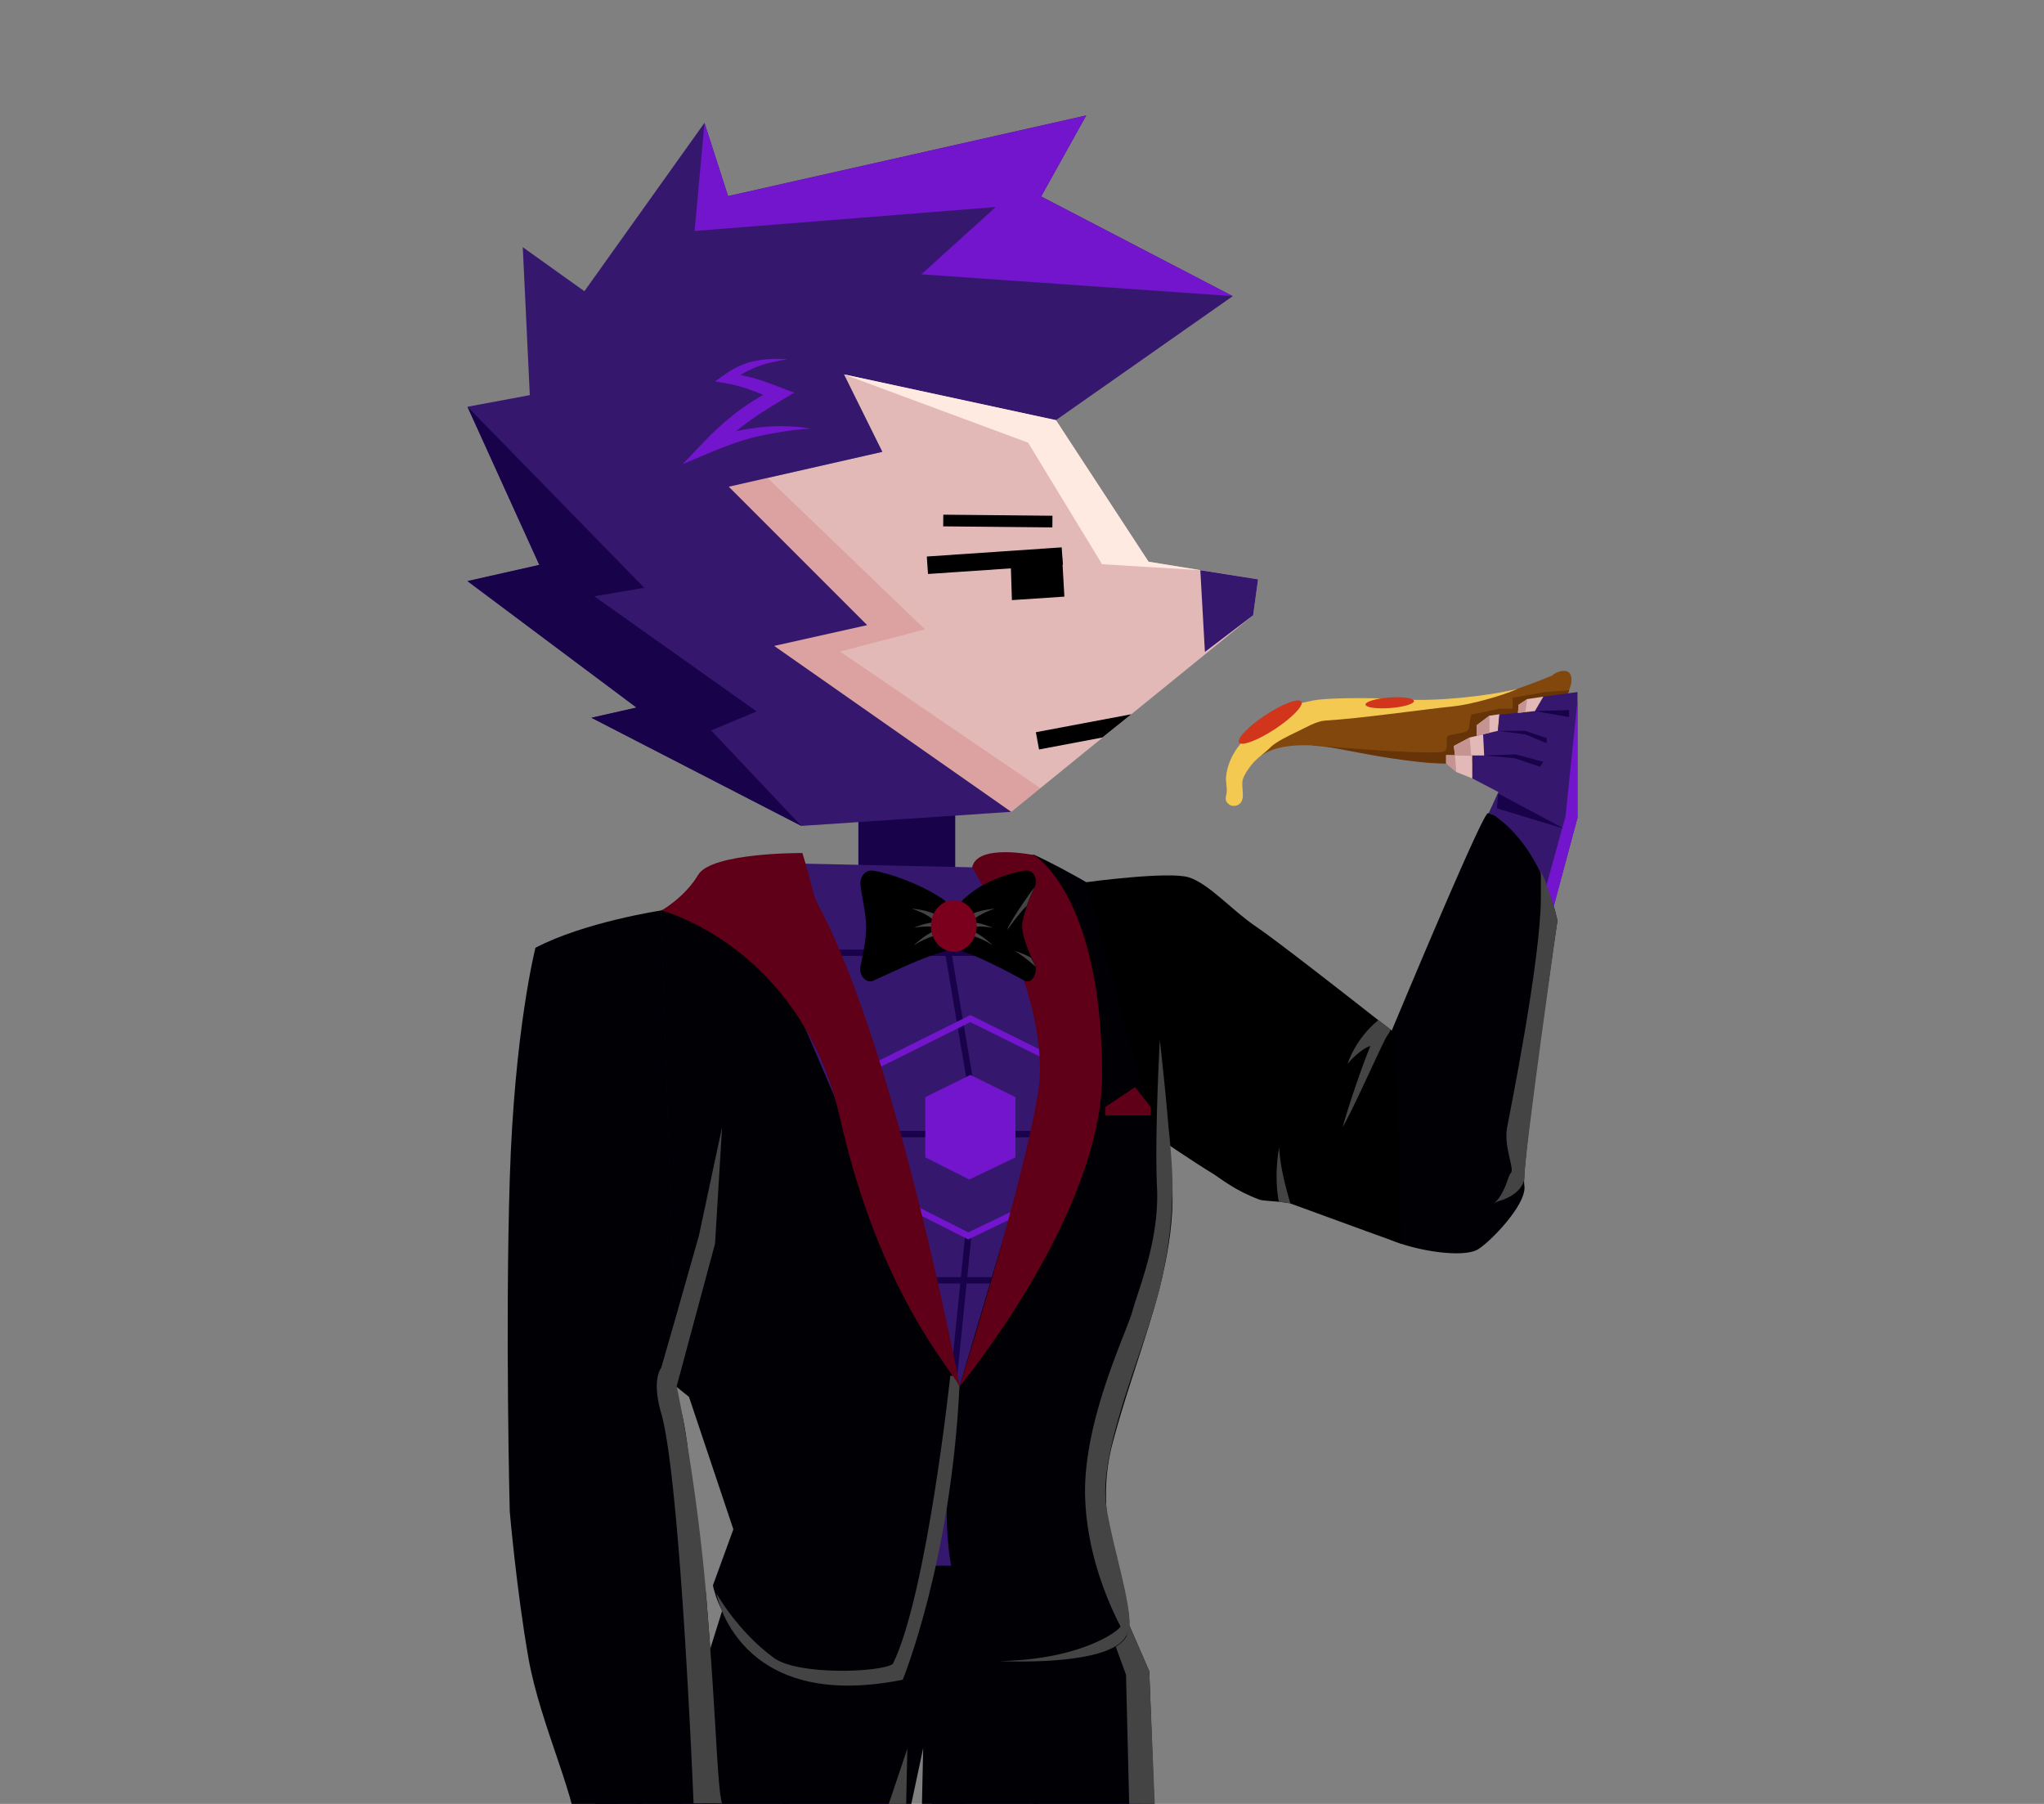 <svg fill="none" xmlns="http://www.w3.org/2000/svg" viewBox="0 0 425 375">
  <rect x="0" y="0" width="425" height="375" fill="#808080" stroke="none"/>
  <g clip-path="url(#clip0)">
    <path d="M326.242 143.5c-.22.585-.512.952-.512.952l-1.465 4.686s-6.883 7.542-18.159 9.226c-11.277 1.611-20.063-2.343-24.53-2.49-.22 0-8.86-.951-9.153-.951-4.393-.074-9.738.292-12.741 4.686-1.611 2.416-4.832 3.368-2.636-2.636 2.197-6.005 10.837-10.178 13.986-10.471 5.785-.439 28.557.805 35.952-.806 7.396-1.684 15.743-5.271 15.743-5.271.806-.806 3.369-1.685 3.881 0 .366.951 0 2.196-.366 3.075z" fill="#82470D"/>
    <path d="M257.413 155.289c1.977-2.636 3.881-5.053 6.663-6.737 2.563-1.537 6.078-2.343 8.934-2.929 3.88-.732 15.01-.512 18.964-.219 6.664.439 17.135-.659 23.578-2.197-3.588 1.611-10.178 3.295-13.033 3.588-7.616.806-19.551 2.563-27.02 3.002-1.83.147-3.881 1.392-5.565 2.197-2.123 1.025-4.613 2.197-5.784 3.368-1.611 1.611-3.076 2.343-4.394 4.247-.586.806-1.171 1.684-1.391 2.636-.293 1.611.586 3.588-.512 4.76-.66.659-1.831.732-2.49.073-.879-.805-.366-1.538-.293-2.49.073-1.025-.22-2.05-.146-3.075.219-2.27 1.171-4.467 2.489-6.224z" fill="#F4C951"/>
    <path d="M265.081 151.572c3.583-2.354 6.055-4.919 5.522-5.73-.533-.812-3.869.439-7.452 2.793-3.582 2.354-6.054 4.919-5.521 5.73.533.811 3.869-.439 7.451-2.793zM289.043 147.193c2.783-.206 5.002-.864 4.958-1.468-.045-.605-2.338-.929-5.12-.723-2.783.206-5.003.864-4.958 1.469.045.605 2.337.928 5.12.722z" fill="#D1351C"/>
    <path d="M326.316 143.5c-.22.585-.513.952-.513.952l-1.464 4.686s-6.883 7.542-18.16 9.226c-11.276 1.611-28.41-3.295-32.95-3.441h-.732c.366-.074 21.307 1.976 27.385 1.391 1.831-.22.22-3.149 1.391-3.442 3.661-.805 4.101-.512 4.247-2.05.147-1.611.44-2.27.44-2.27l5.931-1.245h2.636v-2.27l6.809-1.171 4.98-.366z" fill="#663407"/>
    <path d="M322.581 190.07l5.418-20.063v-26.141l-7.103.952-3.295 5.638-9.226 2.197-.366 4.393 4.247-2.196-6.151 2.196v4.76l8.421 4.393-2.27-3.075-5.125 11.13" fill="#36176E"/>
    <path d="M311.817 148.479l-2.123.293-2.636 1.977v2.196l4.393-1.025" fill="#E3B9B7"/>
    <path d="M198.615 185.823l-7.616 4.539-12.521-4.027v-20.502h20.137v19.99z" fill="#180249"/>
    <path d="M238.814 116.774l-19.258-29.436-44.08-9.519 7.981 16.11-31.925 7.248 28.777 28.777-19.331 4.32 49.279 34.488 50.304-40.858 1.025-7.469-22.772-3.661z" fill="#E3B9B7"/>
    <path d="M249.578 118.531l.952 16.988 10.031-7.615 1.025-7.469-12.008-1.904z" fill="#36176E"/>
    <path fill-rule="evenodd" clip-rule="evenodd" d="M220.998 117.418l-28.045 1.904-.246-3.632 28.044-1.904.247 3.632z" fill="#000"/>
    <path d="M210.11 115.602l.293 9.153 10.91-.732-.512-9.007-10.691.586zM216.042 155.801l-.659-3.588 19.844-3.734-6.005 4.833-13.18 2.489z" fill="#000"/>
    <path d="M256.314 61.565l-39.833-20.722 9.372-16.841-74.468 16.768-4.906-15.231-24.969 35-12.814-9.152 1.465 30.754-12.96 2.416 14.937 32.877-14.938 3.368 35.147 26.287-9.372 2.124 43.641 22.479 43.641-2.928-49.279-34.489 19.33-4.32-28.776-28.776 31.925-7.25-7.981-16.108 44.08 9.519 36.758-25.775z" fill="#36176E"/>
    <path d="M256.314 61.563l-39.833-20.722L225.853 24l-74.468 16.768-4.906-15.23-2.05 22.479 62.606-4.979-15.45 13.985 64.729 4.54z" fill="#7215CC"/>
    <path d="M157.317 147.893l-9.446 3.954 18.745 19.843-43.641-22.479 9.372-2.124L97.2 120.8l14.938-3.368L97.2 84.555l36.759 37.637-10.398 1.757 33.756 23.944z" fill="#180249"/>
    <path d="M175.476 77.82l38.296 14.204 15.377 25.262 20.429 1.245-10.764-1.757-19.257-29.436-44.081-9.519z" fill="#FFEAE1"/>
    <path opacity=".44" d="M159.587 99.347l32.73 31.486-17.647 4.613 41.665 28.411-6.078 4.905-49.279-34.488 19.331-4.32-28.777-28.776 8.055-1.831z" fill="#D38484"/>
    <path fill-rule="evenodd" clip-rule="evenodd" d="M218.812 109.639l-22.699-.219.023-2.427 22.699.22-.023 2.426z" fill="#000"/>
    <path d="M163.687 74.67c-2.197.44-4.393.805-6.371 1.611-1.977.805-3.88 1.83-5.418 3.222l-.513-1.83c3.954.219 7.616 1.61 11.057 2.928l2.709 1.025-2.562 1.538c-2.563 1.537-5.053 3.075-7.396 4.833-2.343 1.684-4.54 3.66-6.737 5.71l-1.464-2.27c3.441-1.317 7.029-2.123 10.691-2.562a38.349 38.349 0 0110.837.22c-3.588.22-7.103.805-10.545 1.538-3.441.732-6.736 1.977-9.958 3.295l-6.077 2.563 4.613-4.833a61.435 61.435 0 016.883-6.15 57.811 57.811 0 017.834-4.834l.147 2.563c-3.441-1.464-6.736-2.929-10.251-3.515l-2.49-.439 1.977-1.391c1.904-1.392 4.101-2.417 6.371-2.856 2.123-.44 4.393-.513 6.663-.366z" fill="#7215CC"/>
    <path d="M190.779 389.97l7.102-35.953 9.3-29.801h11.422l8.275 3.514 7.834 25.115 4.028 36.466-9.812 68.463-17.208-1.318-12.814-7.981-8.127-58.505z" fill="#36176E"/>
    <path d="M213.258 327.656l-8.493 28.045-7.25 34.634 7.176 61.727-5.784-3.588-8.128-58.505 7.103-35.952 9.226-29.875 6.15 3.514z" fill="#180249"/>
    <path d="M225.779 457.701l8.86-69.488-4.759-35.367-7.396-25.629 4.393.513 7.762 25.116 4.1 36.465-9.811 68.464-3.149-.074z" fill="#7215CC"/>
    <path d="M204.252 355.702h11.569l-2.416 99.217" stroke="#180249" stroke-width="1.318" stroke-miterlimit="10"/>
    <path d="M216.261 327.656l-10.691-3.514h-39.247l8.274 3.514h41.664z" fill="#36176E"/>
    <path d="M174.596 327.656h38.003l6.516 4.614v14.351l-10.91 6.517-25.774-.293-7.835-25.189z" fill="#36176E"/>
    <path d="M176.866 327.656l8.054 25.189h-2.489l-7.835-25.189h2.27z" fill="#180249"/>
    <path d="M161.05 327.656l-6.151-3.514 63.704.073 8.274 3.515-65.827-.074z" fill="#180249"/>
    <path d="M178.404 336.516h42.469" stroke="#180249" stroke-width="1.318" stroke-miterlimit="10"/>
    <path d="M207.913 332.637h-16.842v7.615h16.842v-7.615z" fill="#7215CC"/>
    <path d="M203.812 356.287l4.467-.074 13.18-8.201.073-16.621-3.222-3.735h-5.711l6.517 4.614v14.351l-10.911 6.517-4.173.073-.22 3.076z" fill="#180249"/>
    <path d="M138.571 389.97l7.029-35.953 9.373-29.801h11.349l8.348 3.514 7.762 25.116 4.1 36.465-9.519 66.706-17.866-1.171-12.448-6.371-8.128-58.505z" fill="#36176E"/>
    <path d="M161.05 327.656l-8.494 28.045-7.322 34.634 7.103 61.142-5.638-3.002-8.128-58.506 7.029-35.952 9.3-29.875 6.15 3.514z" fill="#180249"/>
    <path d="M173.938 455.797l8.494-67.584-4.833-35.367-7.395-25.628 4.466.512 7.762 25.116 4.1 36.465-9.519 66.706-3.075-.22z" fill="#7215CC"/>
    <path d="M152.556 355.702h11.569l-3.075 99.217M154.021 346.474h12.374l5.858-10.69" stroke="#180249" stroke-width="1.318" stroke-miterlimit="10"/>
    <path d="M238.961 347.426l-10.471-24.09h-74.395l-1.977 5.199-6.736 21.601-7.249 36.757 3.221 23.066 2.637 49.425-7.835 10.032c-1.025 3.954 2.123 58.139 2.123 58.139l27.679-9.519 11.422-63.704 6.371-44.373 3.368-23.798 4.833-22.772-.513 23.504 5.858 73.297-7.835 9.226s1.684 43.934 0 48.62 2.124 9.519 2.124 9.519l6.297-2.123 21.381-7.323 11.057-61.873 10.104-70.002-1.464-38.808z" fill="#010005"/>
    <path d="M181.187 385.722l-3.222 24.676-6.736 44.081-10.984 65.681 5.858-1.977 11.423-63.704 6.37-44.374 3.368-23.797 1.026-4.979.366-17.793-7.469 22.186zm57.773-38.296l-10.471-24.163h-3.441l9.079 24.896.952 38.662-10.69 69.562-10.837 63.704 5.857-1.977 11.057-61.874 10.105-70.001-1.611-38.809z" fill="#444"/>
    <path d="M214.505 203.616l1.537-5.931 10.691-11.057 20.356-1.977 37.197 32.072 13.62 21.894-12.741 13.839-28.191-10.178-42.469-38.662z" fill="#36176E"/>
    <path d="M217.506 204.494l13.473-3.148 54.624 50.597" stroke="#180249" stroke-width="1.317" stroke-miterlimit="10"/>
    <path d="M256.9 197.977l-13.62 14.718" stroke="#180249" stroke-width="1.318" stroke-miterlimit="10"/>
    <path d="M226.805 186.555l17.573 3.441 49.353 41.884-9.446-15.157-37.124-32.072-20.356 1.904z" fill="#7215CC"/>
    <path d="M285.164 252.455l-25.189-13.546-41.591-37.271-.366-6.004-1.977 2.05-1.537 5.931 42.469 38.662 28.191 10.178z" fill="#180249"/>
    <path d="M242.036 247.843l-1.245-49.792-27.605-17.5-53.307-1.171-24.529 13.326.366 79.74 16.109 38.003 8.713 3.734 61.361.513 20.137-66.853z" fill="#36176E"/>
    <path d="M160.539 314.184l-15.304-42.177 6.078-14.791.512-63.265-8.201-5.492-8.274 4.248.366 79.739 16.109 38.003" fill="#180249"/>
    <path d="M144.576 225.144l26.433 10.618h66.926M196.272 198.052h-22.48L159.88 179.38M203.155 233.272l-6.005-35.293M208.354 180.551l12.96 17.5h-25.042M201.324 256.923l-5.858 57.774" stroke="#180249" stroke-width="1.318" stroke-miterlimit="10"/>
    <path fill-rule="evenodd" clip-rule="evenodd" d="M201.763 211.009l20.137 9.992v26.744l-20.583 9.913-19.617-9.922v-26.734l20.063-9.993zm.001 1.471l-18.746 9.338v25.108l18.313 9.262 19.251-9.271v-25.099l-18.818-9.338z" fill="#7215CC"/>
    <path d="M211.136 240.594l-9.592 4.613-9.153-4.613v-12.521l9.373-4.613 9.372 4.613v12.521z" fill="#7215CC"/>
    <path d="M148.237 284.162h21.235l17.134-18.013h25.554l13.547 22.113M179.503 314.477l-7.762-13.692h-17.647M213.48 314.257l5.418-14.499h3.295" stroke="#180249" stroke-width="1.318" stroke-miterlimit="10"/>
    <path d="M217.433 314.696l18.599-66.56-1.172-49.279-21.674-18.306 27.605 17.5 1.245 49.792-20.136 66.853" fill="#7215CC"/>
    <path d="M137.473 197.026l-12.814 8.713-1.391 67.878" stroke="#180249" stroke-width="1.314" stroke-miterlimit="10"/>
    <path d="M197.956 314.256H177.6v11.203h20.356v-11.203z" fill="#180249"/>
    <path d="M198.029 314.256h-5.126v11.203h5.126v-11.203z" fill="#36176E"/>
    <path d="M127.075 216.357h-4.832l-2.344 6.077 2.344 6.078h4.832l2.343-6.078-2.343-6.077z" fill="#7215CC"/>
    <path d="M146.699 195.122l-5.418-2.929-15.377.367-15.23 13.619-1.758 49.06 6.883 24.895h18.819l11.642-27.605.439-57.407z" fill="#36176E"/>
    <path d="M113.749 222.362l8.494 9.738 11.642-9.738" stroke="#7215CC" stroke-width="1.318" stroke-miterlimit="10"/>
    <path d="M125.83 192.56l-9.445 15.231-2.71 64.729-4.759-17.281 1.684-49.059 15.23-13.62z" fill="#180249"/>
    <path d="M145.308 197.832l-11.423 7.762.073 74.541" stroke="#180249" stroke-width="1.318" stroke-miterlimit="10"/>
    <path d="M134.617 280.135l7.176-27.752.805-55.869-4.173-4.247 2.856-.073 5.418 2.928-.439 57.407-11.643 27.606z" fill="#7215CC"/>
    <path d="M118.581 279.696l-1.025 38.149 14.205-1.757-.879-38.369-12.301 1.977z" fill="#180249"/>
    <path d="M146.699 346.622l-.659 30.608-20.503 2.563-10.397-28.997-5.272-42.25 6.59-10.178 16.841-2.05 10.105 8.055 3.295 42.249z" fill="#36176E"/>
    <path d="M134.105 378.694l-5.785-17.354-6.004-48.108.878-7.029 1.904-8.86" stroke="#180249" stroke-width="1.318" stroke-miterlimit="10"/>
    <path d="M125.08 320.438l-3.343.415 3.299 26.596 3.343-.415-3.299-26.596z" fill="#7215CC"/>
    <path d="M116.458 352.041l11.862 9.299 19.258-13.839" stroke="#7215CC" stroke-width="1.318" stroke-miterlimit="10"/>
    <path d="M120.705 297.855l-6.005 10.471 5.492 44.007 9.885 26.873-4.54.586-10.471-29.363-5.198-41.883 6.59-10.178 4.247-.513z" fill="#180249"/>
    <path d="M128.759 296.904l4.54-.586 10.105 8.055 3.295 42.249-.659 30.608-4.394.585 2.71-29.728-5.272-42.543-10.325-8.64z" fill="#7215CC"/>
    <path d="M150.141 374.885c-8.933 0-30.168 7.908-30.168 7.908.805-7.176-7.615-23.944-10.105-38.149-2.489-14.279-3.881-30.461-3.881-30.461s-.952-37.93 0-68.976c.952-31.047 5.346-48.181 5.346-48.181 10.178-5.345 26.14-7.762 26.14-7.762l2.783 85.452.439 13.546s-1.611-.805 0 2.123c.366.659.732 1.831 1.025 3.222.513 2.05.879 4.54 1.172 6.59v.074l.512 4.1s1.904 15.377 3.442 27.459v.073c2.123 25.555 2.197 39.906 3.295 42.982z" fill="#010005"/>
    <path d="M199.493 288.262c-1.757 36.466-12.521 59.238-12.521 59.238-34.488 6.956-38.735-17.94-38.735-17.94l1.977-5.418 2.27-6.224-9.226-27.532-2.637-2.124-3.221-98.997 17.427-4.833 42.909 99.949 1.757 3.881z" fill="#010005"/>
    <path d="M243.793 247.623c.147 5.858-.732 11.643-2.05 17.501v.073c-.732 3.149-1.611 6.224-2.563 9.372-2.49 8.201-5.492 16.549-7.762 25.116-1.318 4.76-1.611 9.226-1.391 13.4.732 12.814 6.663 22.26 4.174 27.092-3.368 6.444-26.287 5.199-26.287 5.199-17.061-15.157-9.3-47.595-9.3-47.595l.879-9.519 21.308-71.905-15.963-35.953 10.105-2.709h.073c.879.367 14.718 6.883 23.871 14.645 8.128 6.81 4.174 25.335 4.174 42.323 0 2.856.073 5.638.439 8.347.147 1.465.22 2.929.293 4.394v.219z" fill="#010005"/>
    <path d="M202.129 180.331s16.914 27.459 13.692 46.936c-3.221 19.477-16.328 60.995-16.328 60.995s29.655-35.733 29.655-64.802c0-37.417-14.132-45.692-14.132-45.692s-11.862-2.489-12.887 2.563z" fill="#600018"/>
    <path d="M323.826 191.387s-7.542 50.891-6.883 54.991c.732 4.027-7.908 12.668-10.032 13.546-4.833 2.051-19.404-1.464-20.429-4.173-.293-.732-.879-1.538-1.611-2.343-2.124-2.417-5.492-5.492-6.444-8.934-1.025-3.807 1.465-5.858 2.783-7.981.219-.366.439-.806.586-1.172 0-.073.073-.073.073-.146s0-.146.073-.146l1.684-6.957s24.676-59.75 25.775-59.018c.073 0 1.171.44 1.244.44.074.073.147.073.22.146.22.147.439.293.586.44.879.659 1.684 1.318 2.416 2.05a31.597 31.597 0 013.222 3.808c.586.732 1.025 1.537 1.538 2.343a26.994 26.994 0 011.537 2.855c0 .073 0 .074.074.147.219.512.512 1.098.732 1.611 2.123 4.613 2.856 8.493 2.856 8.493z" fill="#010005"/>
    <path d="M323.827 191.387s-6.883 48.767-6.81 52.794c.073 4.101-5.126 5.419-5.126 5.419-.439.146-.878.293-1.318.586 1.245-.952 1.904-2.417 2.49-3.735.439-1.171.732-2.27 1.098-2.636.806-.805-1.537-5.418-.805-9.372.586-3.149 6.956-34.635 7.029-47.668v-.293-5.346c.22.513.513 1.099.732 1.611 1.977 4.76 2.71 8.64 2.71 8.64z" fill="#444"/>
    <path d="M291.461 258.607s-11.789-4.247-23.138-8.421c-.44-.146-1.392-.22-2.417-.366-1.611-.146-3.441-.22-4.027-.439-4.979-1.831-8.128-4.394-9.373-5.199-4.247-2.563-12.301-8.055-12.301-8.055l-14.425-52.721s17.207-2.343 21.381-1.025c4.247 1.318 9.08 6.957 13.912 10.178 3.735 2.49 18.672 14.133 25.555 19.551 1.099.805 1.977 1.538 2.563 1.977.586.439.952.732.952.732l1.318 43.788z" fill="#000"/>
    <path d="M308.376 152.653l-2.783.658-3.295 1.758.22 1.977h6.078l-.22-4.393z" fill="#E3B9B7"/>
    <path d="M306.106 157.046l-5.419-.073v1.684l2.124 1.831 3.295 1.318v-4.76z" fill="#E3B9B7"/>
    <path d="M321.629 147.601l-9.885.952-.293 3.368 6.737-1.318 3.441-3.002z" fill="#36176E"/>
    <path d="M311.524 164.954l13.693 7.323-13.986-4.247.293-3.076z" fill="#180249"/>
    <path d="M328 145.623l-2.49 24.091-3.954 14.279 1.538 4.393L328 170.007v-24.384z" fill="#7215CC"/>
    <path d="M146.846 331.903c2.124 25.554 2.27 39.906 3.295 42.981h-5.931s-2.709-67.292-6.736-81.131c-2.05-7.029 0-9.373 0-9.373l2.782-9.665 5.053-17.793 4.832-22.626-1.464 24.237-7.981 29.655s.439 1.904 1.025 5.272c.366 1.831.732 4.028 1.171 6.59v.073c1.245 7.689 2.856 18.672 3.954 31.56v.22zM243.793 247.476v.074c-.146 4.832-.513 10.397-2.05 17.5v.073a83.257 83.257 0 01-2.49 9.153c0 .073-.073.146-.073.22-3.734 11.789-10.617 28.85-9.153 38.515v.073c1.465 9.666 6.736 24.53 4.1 27.02-3.368 6.443-26.287 5.199-26.287 5.199 17.501-.293 25.409-6.737 25.116-7.249-2.197-4.247-6.883-14.426-7.322-26.581-.586-16.036 8.786-34.781 9.885-39.101 1.171-4.32 5.565-14.571 5.052-25.481-.512-10.911.586-30.681.586-30.681s1.098 9.519 1.831 18.379c.585 5.345.878 10.325.805 12.887z" fill="#444"/>
    <path d="M199.494 288.262c-1.758 36.465-11.789 60.922-11.789 60.922-34.488 6.956-38.735-17.94-38.735-17.94s4.32 7.835 11.935 13.4c5.126 3.734 22.479 3.002 24.749 1.244 7.103-14.498 11.936-59.896 11.936-59.896h.952l.952 2.27z" fill="#444"/>
    <path d="M166.835 177.329s-18.891-.146-21.674 4.54c-2.782 4.686-7.615 7.395-7.615 7.395s29.069 7.542 37.124 43.202c8.055 35.66 22.626 51.696 24.896 55.723 0 0-13.18-69.489-29.289-99.803-1.392-2.49-1.099-3.515-3.442-11.057z" fill="#600018"/>
    <path d="M320.897 144.818l-3.368.513-1.758 1.171-.146 1.684 3.515-.366 1.757-3.002z" fill="#E3B9B7"/>
    <path d="M319.139 147.82l7.103 1.245v-1.464l-7.103.219zM308.596 157.046l6.59-.219 5.711 1.538-.659 1.025-5.272-1.758-6.37-.586zM311.451 151.921h5.638l4.54 1.537-.073 1.025-4.467-1.83-5.638-.732z" fill="#180249"/>
    <path d="M305.593 153.311l.293 3.808-3.368-.073-.22-1.977 3.295-1.758zM309.694 148.772v3.588l-2.636.586v-2.197l2.636-1.977zM302.811 160.488l-.293-3.442-1.831-.073v1.684l2.124 1.831zM317.529 145.33l-.366 2.709-1.538.147.146-1.684 1.758-1.172z" fill="#C69393"/>
    <path d="M215.309 200.907c.366 1.758-.952 3.661-2.197 3.002 0 0-9.152-5.052-12.887-6.077-1.537-.366-1.318-9.373 0-10.764 4.979-4.979 12.887-6.077 12.887-6.077 1.172-.22 2.636.805 2.197 3.002 0 0-.073.146-.146.366-.293.659-1.025 2.197-1.611 3.881-.513 1.537-1.025 3.148-1.025 4.246 0 1.904 1.098 4.687 1.903 6.518.44 1.025.806 1.757.879 1.903zM181.48 203.909c3.661-1.611 10.544-5.052 14.791-6.077 1.757-.366 1.611-9.593 0-10.764-4.613-3.222-11.276-5.565-14.791-6.077-1.318-.22-2.709.952-2.563 3.002.22 2.196 1.172 5.931 1.172 8.787 0 3.002-.806 6.077-1.172 8.127-.366 2.05 1.318 3.515 2.563 3.002z" fill="#000"/>
    <path d="M215.089 184.432c-.292.659-1.025 2.196-1.61 3.881-1.685 1.611-3.954 4.905-4.101 5.052 1.025-2.563 5.492-8.714 5.711-8.933zM215.236 200.907c-.219-.22-2.123-1.977-4.247-3.222 0 0 1.611.439 3.368 1.391.513.952.879 1.684.879 1.831zM202.495 191.095s1.391-1.245 4.32-2.197c0 0-2.929.22-4.686 1.099l.366 1.098zM201.762 194.463s1.904.293 4.687 2.05c0 0-2.27-2.123-4.174-2.929l-.513.879zM201.69 192.779s1.757-.439 4.686.073c0 0-2.489-1.098-4.393-1.098l-.293 1.025zM193.928 191.095s-1.392-1.245-4.32-2.197c0 0 2.928.22 4.686 1.099l-.366 1.098zM194.66 194.463s-1.904.293-4.686 2.05c0 0 2.27-2.123 4.174-2.929l.512.879zM194.733 192.779s-1.757-.439-4.686.073c0 0 2.49-1.098 4.393-1.098l.293 1.025z" fill="#444"/>
    <path d="M198.321 197.832c2.629 0 4.76-2.394 4.76-5.346s-2.131-5.345-4.76-5.345c-2.628 0-4.759 2.393-4.759 5.345s2.131 5.346 4.759 5.346z" fill="#7B001E"/>
    <path d="M239.253 231.881v-1.758L236 226l-6.193 4.123v1.758h9.446z" fill="#600018"/>
    <path d="M289.119 214.014c-.074.439-.366.805-.659 1.245-1.099 1.684-7.176 15.596-9.3 19.038 1.172-4.101 3.881-12.302 5.785-16.842-1.391.293-3.881 2.563-4.76 3.735 1.245-3.588 3.515-6.737 6.444-9.153a46.577 46.577 0 002.49 1.977zM268.322 250.186c-.439-.147-1.391-.22-2.416-.366-1.098-5.785.073-11.277.073-11.277.147 4.76 2.343 11.643 2.343 11.643z" fill="#444"/>
  </g>
  <defs>
    <clipPath id="clip0">
      <path fill="#fff" d="M0 0h425v375H0z"/>
    </clipPath>
  </defs>
</svg>
